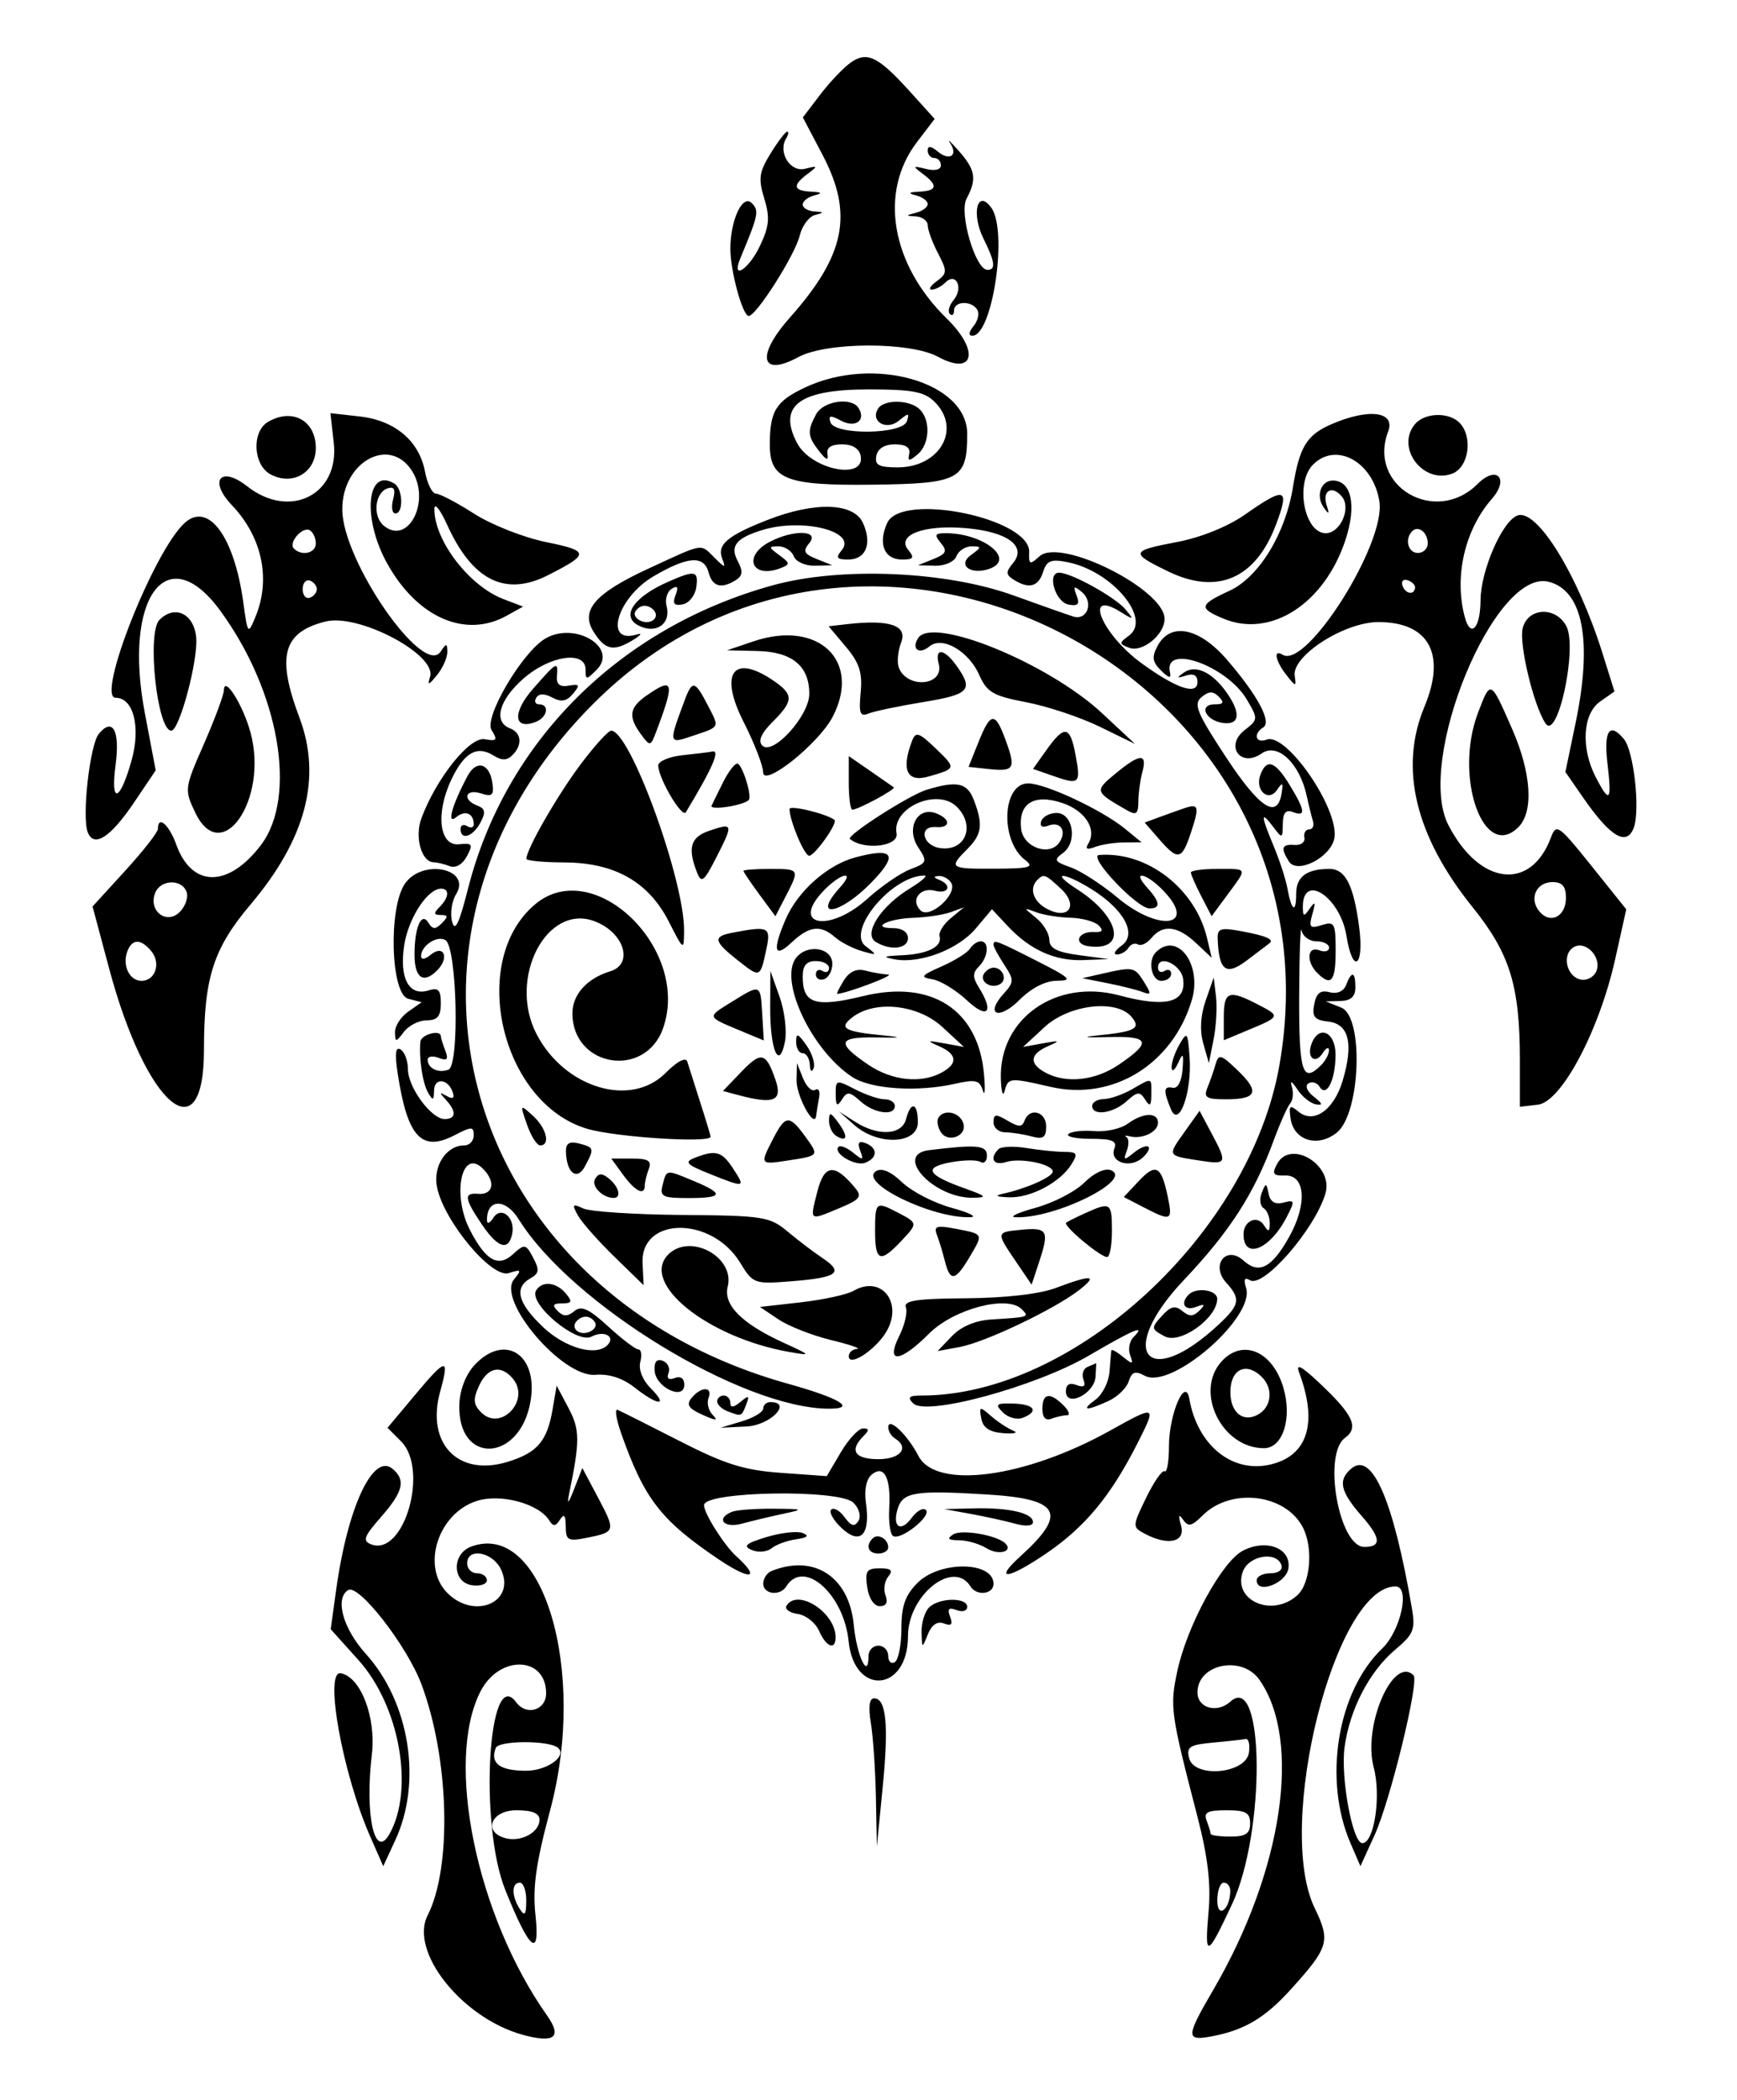 <svg id="svg" xmlns="http://www.w3.org/2000/svg" xmlns:xlink="http://www.w3.org/1999/xlink" width="400" height="483.333" viewBox="0, 0, 400,483.333"><g id="svgg"><path id="path0" d="M195.934 14.380 C 194.274 15.543,191.107 18.865,188.898 21.761 L 184.881 27.027 189.410 35.637 C 196.574 49.256,194.669 58.725,181.864 73.139 C 174.036 81.952,175.132 86.911,183.865 82.187 C 190.345 78.681,209.577 78.638,215.994 82.114 C 224.319 86.624,225.681 80.807,218.045 73.351 C 205.186 60.795,202.371 44.231,211.140 32.734 L 215.232 27.370 209.640 21.181 C 202.254 13.005,199.704 11.740,195.934 14.380 M177.450 35.319 C 174.807 39.595,174.592 41.125,175.994 45.691 C 177.334 50.059,177.153 52.067,175.010 56.584 C 172.420 62.041,168.316 64.655,170.479 59.470 C 174.678 49.403,174.864 48.501,173.108 46.744 C 170.993 44.629,168.177 50.673,168.190 57.296 C 168.201 62.459,171.016 72.728,172.420 72.724 C 174.164 72.720,183.093 58.662,184.153 54.250 C 184.693 52.004,186.264 49.868,187.643 49.502 C 189.857 48.915,189.840 48.816,187.500 48.661 C 186.042 48.564,184.848 47.853,184.848 47.081 C 184.848 46.309,186.042 45.365,187.500 44.984 C 189.495 44.462,189.308 44.247,186.742 44.115 C 182.647 43.904,182.421 42.684,185.985 40.015 C 188.415 38.196,188.363 38.098,185.373 38.850 C 181.964 39.708,179.080 35.023,181.052 31.832 C 181.572 30.991,181.671 30.303,181.274 30.303 C 180.876 30.303,179.155 32.560,177.450 35.319 M218.777 32.920 C 220.702 35.770,218.694 37.160,215.946 34.879 C 214.366 33.568,213.636 33.500,213.636 34.663 C 213.636 35.598,214.318 36.364,215.152 36.364 C 215.985 36.364,216.667 37.125,216.667 38.056 C 216.667 39.054,215.270 39.396,213.258 38.888 C 210.157 38.107,210.088 38.209,212.500 40.015 C 216.064 42.684,215.838 43.904,211.742 44.115 C 209.177 44.247,208.990 44.462,210.985 44.984 C 212.443 45.365,213.636 46.259,213.636 46.970 C 213.636 47.681,212.443 48.574,210.985 48.956 C 208.460 49.615,208.460 49.657,210.985 49.824 C 212.443 49.921,213.641 50.852,213.646 51.894 C 213.651 52.936,214.712 55.815,216.003 58.292 C 218.164 62.435,218.140 62.950,215.704 64.731 C 214.248 65.796,213.733 66.667,214.559 66.667 C 215.385 66.667,216.802 65.925,217.708 65.019 C 220.170 62.557,221.922 66.258,219.611 69.042 C 218.588 70.276,218.188 71.723,218.723 72.259 C 219.259 72.794,219.697 72.437,219.697 71.465 C 219.697 69.269,223.713 69.130,225.041 71.278 C 225.579 72.148,225.194 73.853,224.187 75.066 C 223.080 76.401,222.972 77.273,223.914 77.273 C 228.569 77.273,232.145 53.099,228.274 47.804 C 225.049 43.394,223.610 49.177,226.494 54.958 C 229.130 60.242,229.367 62.121,227.398 62.121 C 224.628 62.121,220.796 49.063,222.585 45.720 C 224.987 41.233,224.646 39.111,220.826 34.777 C 218.955 32.654,218.033 31.818,218.777 32.920 M185.457 89.155 C 178.667 92.343,177.273 94.593,177.273 102.362 C 177.273 110.345,181.010 111.800,200.905 111.562 C 221.035 111.321,222.727 110.414,222.727 99.853 C 222.727 87.953,201.187 81.770,185.457 89.155 M215.271 92.544 C 221.464 98.736,216.428 107.576,206.707 107.576 C 202.366 107.576,201.394 107.050,201.804 104.924 C 202.127 103.247,203.698 102.273,206.081 102.273 C 208.543 102.273,209.688 103.018,209.384 104.423 C 209.000 106.201,209.328 106.235,211.278 104.616 C 214.082 102.290,214.368 96.792,211.818 94.242 C 209.550 91.974,203.553 91.868,202.191 94.071 C 200.363 97.030,204.136 99.194,207.000 96.830 C 209.239 94.981,209.484 95.000,208.832 96.970 C 207.828 100.008,192.243 100.214,191.239 97.201 C 190.701 95.589,191.212 95.510,193.672 96.827 C 196.961 98.587,199.487 96.787,197.727 93.939 C 196.112 91.326,189.583 92.269,187.932 95.355 C 185.847 99.251,185.945 100.399,188.658 103.877 C 190.247 105.913,190.830 106.119,190.552 104.545 C 190.285 103.027,191.402 102.273,193.919 102.273 C 196.302 102.273,197.873 103.247,198.196 104.924 C 199.296 110.631,186.789 108.127,183.560 101.994 C 179.033 93.393,184.034 89.633,200.000 89.633 C 210.171 89.633,212.876 90.149,215.271 92.544 M61.742 97.091 C 57.903 99.327,58.266 107.028,62.313 109.193 C 67.371 111.901,72.727 108.775,72.727 103.116 C 72.727 96.804,67.324 93.840,61.742 97.091 M76.858 101.917 C 78.209 113.899,66.740 119.655,56.914 111.926 C 50.798 107.115,47.982 110.600,53.398 116.278 C 60.368 123.583,62.425 133.290,58.839 141.947 C 57.099 146.147,57.056 146.096,56.007 138.525 C 53.919 123.456,47.970 115.436,42.531 120.358 C 35.417 126.796,22.059 160.606,26.629 160.606 C 30.727 160.606,32.450 167.333,30.310 174.976 C 27.612 184.610,25.396 185.275,26.615 176.084 C 27.664 168.175,25.975 165.026,22.760 168.899 C 20.697 171.386,18.820 187.954,20.196 191.539 C 21.611 195.226,25.450 192.762,30.899 184.671 L 35.854 177.313 33.336 164.035 C 28.305 137.510,38.437 123.792,50.696 140.530 C 64.336 159.152,68.544 183.400,60.068 194.533 C 52.576 204.375,44.191 204.343,40.617 194.459 C 38.921 189.769,36.364 187.561,36.364 190.787 C 36.364 191.553,32.977 195.885,28.838 200.414 L 21.312 208.649 25.120 222.885 C 33.592 254.558,46.970 266.033,46.970 241.628 C 46.970 225.067,49.129 218.323,57.665 208.228 C 70.473 193.081,74.161 178.998,68.946 165.152 C 63.631 151.038,65.133 145.523,74.961 143.056 C 82.591 141.141,100.630 150.667,99.037 155.771 C 98.392 157.838,98.700 157.765,100.634 155.392 C 101.952 153.775,103.020 151.388,103.007 150.089 C 102.987 148.009,102.802 147.998,101.453 150.000 C 97.460 155.929,78.885 129.099,78.821 117.310 C 78.762 106.403,89.566 100.291,94.796 108.272 C 99.338 115.204,94.039 125.696,88.371 120.992 C 85.757 118.823,86.311 113.383,89.245 112.416 C 90.773 111.912,91.132 112.622,90.523 114.949 C 90.058 116.727,90.296 118.182,91.051 118.182 C 92.954 118.182,92.782 112.521,90.843 111.323 C 84.503 107.404,83.349 119.108,89.051 129.497 C 95.963 142.093,107.119 147.033,116.667 141.727 L 120.455 139.622 115.912 137.887 C 108.014 134.871,99.945 124.311,100.033 117.106 C 100.052 115.614,101.383 117.295,102.992 120.840 C 108.795 133.623,116.364 137.387,126.212 132.386 C 135.818 127.509,135.776 126.816,125.747 124.770 C 120.595 123.719,113.146 120.784,109.194 118.248 C 105.241 115.711,101.291 113.636,100.415 113.636 C 99.539 113.636,98.395 111.359,97.873 108.576 C 96.544 101.491,90.967 96.775,82.836 95.858 L 76.090 95.098 76.858 101.917 M306.559 97.663 C 300.909 100.121,299.225 102.883,297.744 112.121 C 296.025 122.843,289.889 132.864,283.139 135.972 C 276.132 139.198,275.964 139.999,281.793 142.414 C 292.642 146.907,304.957 138.969,309.811 124.354 C 312.455 116.394,311.241 110.606,306.927 110.606 C 304.158 110.606,302.953 114.166,304.829 116.804 C 306.039 118.507,306.177 118.412,305.512 116.336 C 304.414 112.912,306.746 111.569,309.024 114.314 C 311.212 116.949,308.656 122.727,305.303 122.727 C 300.320 122.727,298.176 111.132,302.381 106.926 C 307.706 101.602,316.192 106.307,317.646 115.390 C 319.191 125.042,300.860 154.099,295.368 150.704 C 293.155 149.336,293.682 152.123,296.253 155.392 C 298.405 158.127,298.538 158.139,298.147 155.565 C 297.450 150.969,309.567 143.182,317.414 143.182 C 329.062 143.182,333.083 150.553,328.030 162.645 C 322.144 176.734,325.893 192.389,339.076 208.761 C 347.724 219.503,350.000 226.868,350.000 244.115 L 350.000 254.747 354.155 254.267 C 359.567 253.643,368.292 237.205,371.957 220.729 L 374.500 209.301 366.473 199.285 C 358.960 189.909,358.365 189.488,357.174 192.709 C 352.538 205.242,340.685 203.821,333.518 189.872 C 325.907 175.056,344.180 130.783,356.618 133.905 C 364.555 135.897,366.769 147.540,362.814 166.494 L 360.480 177.685 364.615 183.653 C 370.849 192.648,374.584 194.863,376.221 190.535 C 377.752 186.486,376.244 172.866,373.959 170.114 C 370.647 166.122,369.273 168.169,370.172 175.758 C 371.206 184.490,370.683 185.090,367.463 178.863 C 364.008 172.182,364.465 164.289,368.469 161.484 L 371.787 159.160 369.043 150.413 C 363.335 132.220,353.892 116.946,349.415 118.664 C 345.904 120.011,340.983 131.339,340.942 138.168 C 340.904 144.621,338.651 147.018,337.314 142.028 C 334.823 132.734,337.289 121.972,343.548 114.829 C 347.651 110.146,344.659 106.994,340.274 111.379 C 330.576 121.077,314.880 111.912,319.659 99.341 C 321.424 94.700,315.202 93.904,306.559 97.663 M325.827 97.644 C 321.314 103.081,327.790 111.586,334.470 108.996 C 338.279 107.518,339.239 100.451,336.061 97.273 C 333.572 94.785,328.033 94.985,325.827 97.644 M286.672 118.460 C 282.773 121.193,276.544 123.710,271.141 124.737 C 260.315 126.794,260.174 127.238,268.980 131.516 C 280.341 137.036,289.139 133.221,293.846 120.735 C 297.043 112.257,295.997 111.925,286.672 118.460 M176.807 119.654 C 167.542 123.275,165.090 125.342,166.293 128.520 C 167.158 130.805,166.986 130.794,164.580 128.409 C 161.199 125.058,162.314 124.877,149.284 130.897 C 137.020 136.563,133.610 140.483,136.675 145.390 C 139.295 149.585,141.214 150.034,145.531 147.459 C 147.572 146.241,148.071 145.603,146.639 146.041 C 138.951 148.393,142.086 137.577,150.527 132.631 C 158.428 128.001,162.137 127.763,163.197 131.818 C 164.042 135.049,166.145 135.613,169.475 133.503 C 171.033 132.515,171.132 131.469,169.885 129.140 C 168.040 125.692,169.490 123.859,175.534 122.004 C 184.841 119.146,197.423 122.318,193.852 126.621 C 192.387 128.386,192.658 128.788,195.317 128.788 C 199.430 128.788,200.898 125.146,198.717 120.358 C 196.593 115.697,187.669 115.410,176.807 119.654 M204.314 120.358 C 202.132 125.146,203.601 128.788,207.714 128.788 C 210.372 128.788,210.644 128.386,209.179 126.621 C 206.325 123.182,212.601 120.751,222.264 121.552 C 231.957 122.356,236.535 125.688,233.301 129.585 C 231.577 131.662,231.598 132.266,233.431 133.426 C 236.933 135.642,239.119 135.072,240.202 131.659 C 241.038 129.026,242.024 128.632,245.859 129.399 C 256.111 131.450,265.287 142.422,259.990 146.296 C 257.666 147.996,257.668 148.196,260.023 149.100 C 263.047 150.260,268.182 146.077,268.182 142.454 C 268.182 135.659,244.219 123.664,239.384 128.039 C 237.129 130.080,236.892 129.984,237.001 127.073 C 237.290 119.303,207.576 113.199,204.314 120.358 M72.727 125.089 C 72.727 127.317,69.493 128.078,67.690 126.276 C 66.320 124.906,69.715 121.045,71.384 122.076 C 72.123 122.532,72.727 123.889,72.727 125.089 M328.788 125.089 C 328.788 126.290,327.765 127.273,326.515 127.273 C 324.233 127.273,323.400 124.074,325.211 122.263 C 326.625 120.849,328.788 122.558,328.788 125.089 M177.392 124.644 C 170.943 127.934,173.035 133.349,179.758 130.769 C 182.003 129.908,181.975 129.620,179.468 127.787 C 176.930 125.930,176.916 125.758,179.303 125.758 C 180.739 125.758,182.306 126.780,182.785 128.030 C 183.272 129.298,185.429 130.261,187.662 130.207 L 191.667 130.111 188.085 128.677 C 185.122 127.490,184.827 126.852,186.376 124.985 C 188.800 122.065,182.887 121.840,177.392 124.644 M216.654 124.985 C 218.204 126.852,217.908 127.490,214.946 128.677 L 211.364 130.111 215.368 130.207 C 217.601 130.261,219.759 129.298,220.245 128.030 C 220.725 126.780,222.291 125.758,223.727 125.758 C 226.114 125.758,226.100 125.930,223.562 127.787 C 220.327 130.152,223.744 132.496,228.030 130.851 C 233.851 128.617,226.412 122.727,217.770 122.727 C 215.293 122.727,215.102 123.115,216.654 124.985 M153.788 133.943 C 145.972 137.393,142.955 141.791,146.941 143.924 C 150.976 146.084,154.584 143.656,153.499 139.509 C 153.096 137.967,153.623 136.176,154.671 135.529 C 156.028 134.690,156.285 135.107,155.566 136.983 C 154.814 138.941,155.233 139.485,157.202 139.110 C 158.658 138.832,160.066 137.078,160.333 135.212 C 160.887 131.323,160.079 131.166,153.788 133.943 M178.030 134.700 C 142.732 144.401,116.398 170.594,107.765 204.590 C 105.714 212.663,104.761 214.626,104.107 212.125 C 103.621 210.264,104.032 207.436,105.020 205.840 C 108.674 199.943,97.337 197.558,93.268 203.367 C 89.403 208.885,89.955 228.822,94.001 229.880 L 97.093 230.689 94.001 232.855 C 92.301 234.046,90.931 236.175,90.957 237.586 C 91.002 239.955,91.159 239.949,93.018 237.500 C 94.125 236.042,96.490 234.848,98.273 234.848 C 100.744 234.848,101.515 233.923,101.515 230.959 C 101.515 227.857,100.945 227.250,98.699 227.962 C 94.206 229.388,91.932 225.228,93.067 217.660 C 94.010 211.373,98.439 204.545,101.574 204.545 C 103.576 204.545,103.400 206.600,101.212 208.788 C 99.798 210.202,99.865 210.606,101.515 210.606 C 103.205 210.606,103.253 210.989,101.755 212.487 C 100.257 213.986,99.621 213.960,98.633 212.360 C 97.041 209.785,95.455 213.465,95.455 219.731 C 95.455 225.109,97.489 226.537,100.649 223.377 C 103.591 220.435,102.208 217.236,99.108 219.809 C 97.855 220.848,96.970 220.956,96.970 220.068 C 96.970 217.659,100.692 215.222,102.585 216.392 C 105.240 218.032,105.866 245.214,103.272 246.204 C 100.938 247.096,98.485 245.914,98.485 243.898 C 98.485 243.140,99.626 242.957,101.021 243.492 C 102.976 244.243,103.323 243.856,102.536 241.806 C 101.974 240.343,101.515 238.861,101.515 238.512 C 101.515 236.887,96.949 238.108,96.802 239.773 C 96.456 243.685,97.313 249.321,98.588 251.515 C 99.686 253.407,99.916 253.322,99.954 251.010 C 100.005 247.943,103.209 248.263,104.269 251.442 C 104.717 252.786,104.246 253.058,102.848 252.261 C 101.160 251.300,101.122 251.463,102.652 253.111 C 105.156 255.809,105.050 257.576,102.383 257.576 C 99.323 257.576,93.939 250.257,93.939 246.097 C 93.939 244.175,93.183 242.136,92.259 241.564 C 91.071 240.830,90.876 242.469,91.594 247.157 C 93.822 261.709,97.068 265.231,104.641 261.314 C 108.625 259.254,109.091 259.255,109.091 261.325 C 109.091 262.596,108.117 263.636,106.926 263.636 C 102.780 263.636,99.663 268.390,100.632 273.235 C 102.194 281.048,113.221 294.275,117.135 293.033 C 120.054 292.107,120.195 292.271,118.369 294.471 C 114.347 299.317,129.519 317.097,137.118 316.442 C 140.233 316.174,143.376 317.196,146.152 319.379 C 151.548 323.624,154.047 323.744,149.860 319.557 C 147.981 317.678,146.997 315.209,147.445 313.496 C 147.861 311.907,147.669 310.606,147.018 310.606 C 146.368 310.606,143.246 308.234,140.080 305.335 C 135.579 301.212,133.873 300.438,132.250 301.786 C 130.698 303.074,129.732 303.066,128.421 301.754 C 127.092 300.425,127.336 300.000,129.428 300.000 C 131.711 300.000,131.862 299.606,130.303 297.727 C 128.124 295.102,124.852 294.758,123.461 297.008 C 121.581 300.050,132.842 309.460,136.208 307.659 C 139.086 306.119,141.868 307.627,139.858 309.637 C 137.237 312.258,130.170 310.277,125.108 305.503 C 119.244 299.973,118.300 296.387,122.142 294.237 C 124.163 293.106,124.274 292.283,122.779 289.490 C 121.058 286.276,120.832 286.238,118.090 288.720 C 114.710 291.779,111.869 290.171,108.233 283.140 C 104.010 274.973,106.302 264.094,111.211 269.003 C 114.219 272.011,113.609 275.089,110.064 274.790 C 106.748 274.509,106.924 275.861,110.985 281.860 C 114.650 287.274,117.111 288.034,117.945 284.010 C 118.720 280.272,115.404 277.456,113.596 280.316 C 112.811 281.559,112.157 281.807,112.144 280.867 C 112.077 275.901,116.420 275.758,119.438 280.627 C 131.562 300.183,170.997 324.242,190.927 324.242 C 197.368 324.242,193.371 321.818,181.459 318.499 C 106.077 297.498,82.743 215.764,136.742 161.869 C 200.504 98.231,310.265 156.178,294.620 245.218 C 287.825 283.893,247.363 321.212,212.227 321.212 C 209.321 321.212,208.890 321.617,210.299 323.026 C 213.295 326.023,238.530 319.157,250.734 312.026 C 261.154 305.937,264.052 304.736,261.027 307.760 C 260.093 308.695,259.743 310.570,260.251 311.927 C 261.052 314.068,260.836 314.120,258.617 312.314 C 257.211 311.171,256.005 310.489,255.938 310.799 C 255.870 311.110,255.674 313.312,255.502 315.694 C 255.329 318.076,253.891 320.974,252.305 322.134 C 248.799 324.697,250.035 324.852,255.203 322.497 C 257.309 321.538,259.432 319.493,259.921 317.953 C 260.621 315.747,261.410 315.475,263.639 316.668 C 269.753 319.940,289.086 303.161,286.952 296.435 C 286.325 294.460,286.599 293.906,287.829 294.666 C 290.916 296.574,302.784 282.956,305.229 274.699 C 307.159 268.180,297.189 262.111,294.083 267.914 C 292.857 270.204,293.171 270.657,295.924 270.565 C 300.649 270.408,301.082 277.207,296.830 284.773 C 292.850 291.855,289.913 293.363,286.362 290.150 C 282.377 286.543,278.717 291.191,282.367 295.223 C 285.755 298.967,285.516 300.325,280.682 304.834 C 264.061 320.337,256.867 311.250,272.610 294.638 C 283.192 283.471,288.766 274.828,293.267 262.605 C 294.745 258.589,296.471 254.709,297.102 253.982 C 297.732 253.255,297.913 251.551,297.504 250.194 C 297.023 248.598,297.466 248.797,298.759 250.758 C 299.858 252.424,301.780 253.968,303.030 254.189 C 304.716 254.486,304.594 254.034,302.561 252.440 C 300.977 251.199,300.453 249.899,301.320 249.363 C 302.145 248.853,303.294 249.201,303.873 250.137 C 305.469 252.720,307.525 248.623,307.553 242.803 C 307.577 237.550,303.750 235.755,302.038 240.217 C 300.811 243.414,302.859 245.141,304.605 242.380 C 305.380 241.154,306.025 240.867,306.037 241.742 C 306.050 242.617,305.242 244.152,304.242 245.152 C 299.931 249.463,299.113 246.904,299.177 229.306 C 299.213 219.591,299.463 212.773,299.732 214.154 C 300.002 215.536,301.536 216.667,303.141 216.667 C 304.747 216.667,306.061 217.327,306.061 218.134 C 306.061 218.941,305.038 219.209,303.788 218.730 C 301.040 217.675,300.721 221.327,303.333 223.939 C 306.546 227.152,307.576 225.913,307.576 218.837 C 307.576 212.498,307.309 212.002,304.396 212.926 C 301.629 213.805,301.347 213.474,302.222 210.377 C 303.001 207.624,302.868 207.333,301.638 209.091 C 300.257 211.063,300.043 211.025,300.023 208.802 C 299.950 200.742,308.633 206.454,310.065 215.407 C 311.508 224.431,314.205 222.555,312.987 213.374 C 311.699 203.665,309.820 200.000,306.131 200.000 C 300.894 200.000,298.485 201.801,298.485 205.718 C 298.485 210.379,297.418 209.720,296.466 204.471 C 296.088 202.384,294.682 198.055,293.343 194.850 C 290.324 187.624,290.271 186.456,293.134 190.241 C 295.293 193.096,295.360 193.077,295.406 189.611 C 295.441 187.069,296.110 186.291,297.727 186.912 C 300.762 188.076,300.584 186.583,296.986 180.682 C 293.644 175.200,291.712 174.511,290.264 178.284 C 288.900 181.838,292.075 184.766,294.084 181.806 C 295.337 179.958,295.530 180.096,295.140 182.558 C 294.166 188.704,290.066 186.049,282.305 174.246 C 275.583 164.023,274.778 162.048,276.687 160.463 C 278.376 159.062,279.342 159.039,280.670 160.367 C 281.999 161.696,281.769 162.121,279.722 162.121 C 275.955 162.121,277.536 165.801,281.558 166.393 C 285.473 166.969,285.845 164.218,282.498 159.440 C 279.200 154.731,275.318 152.900,272.646 154.794 C 270.866 156.055,270.953 156.186,273.106 155.494 C 274.851 154.932,275.758 155.437,275.758 156.968 C 275.758 160.102,270.975 158.519,262.983 152.739 C 253.739 146.053,249.301 135.400,258.023 140.831 C 261.118 142.758,261.204 142.718,259.192 140.284 C 256.860 137.463,246.660 131.818,243.894 131.818 C 241.020 131.818,243.009 138.572,246.054 139.153 C 248.253 139.573,248.689 139.082,247.914 137.061 C 247.077 134.879,247.286 134.740,249.118 136.260 C 251.922 138.587,250.401 142.925,247.140 141.902 C 245.796 141.481,239.583 139.290,233.333 137.033 C 217.820 131.433,193.632 130.412,178.030 134.700 M72.955 135.606 C 72.955 136.398,72.222 137.290,71.326 137.588 C 70.430 137.887,69.697 136.995,69.697 135.606 C 69.697 134.217,70.430 133.325,71.326 133.624 C 72.222 133.922,72.955 134.814,72.955 135.606 M325.871 135.265 C 325.684 137.077,323.606 136.726,322.955 134.773 C 322.621 133.773,323.167 133.227,324.167 133.561 C 325.167 133.894,325.934 134.661,325.871 135.265 M150.464 140.363 C 152.077 141.976,150.055 143.865,147.687 142.957 C 146.469 142.489,145.849 141.496,146.310 140.750 C 147.292 139.161,149.094 138.993,150.464 140.363 M36.725 142.669 C 33.774 145.620,36.181 168.182,39.447 168.182 C 41.324 168.182,45.677 151.879,45.180 146.707 C 44.655 141.230,40.262 139.132,36.725 142.669 M350.648 144.592 C 349.754 148.156,353.115 162.240,355.870 166.469 C 358.667 170.765,363.346 149.059,360.691 144.099 C 358.237 139.512,351.845 139.826,350.648 144.592 M195.030 143.666 L 190.817 144.150 194.784 148.864 C 197.899 152.567,198.632 154.829,198.196 159.399 C 197.742 164.153,198.065 165.042,199.957 164.254 C 201.231 163.724,206.875 162.536,212.500 161.613 C 223.247 159.850,224.206 158.846,220.369 153.367 C 217.498 149.269,215.165 148.965,216.173 152.821 C 217.490 157.859,208.890 158.641,206.978 153.658 C 206.520 152.465,206.765 149.860,207.522 147.869 C 209.016 143.939,204.851 142.538,195.030 143.666 M125.595 146.970 C 120.269 150.083,111.394 165.153,113.191 168.032 C 114.643 170.357,114.419 170.656,111.608 170.143 C 108.166 169.516,100.458 179.153,97.039 188.357 C 95.425 192.702,97.075 198.485,99.929 198.485 C 100.665 198.485,102.294 198.879,103.548 199.360 C 104.927 199.889,106.492 198.994,107.508 197.097 C 108.993 194.321,108.788 194.001,105.730 194.327 C 101.158 194.816,100.242 187.231,103.934 179.452 C 106.901 173.200,109.838 171.519,113.643 173.895 C 115.553 175.088,116.748 175.070,117.987 173.831 C 120.371 171.447,120.119 168.668,117.424 167.634 C 113.553 166.148,114.907 161.135,120.507 156.218 C 126.603 150.865,134.848 149.655,134.848 154.113 C 134.848 156.547,135.009 156.550,137.399 154.160 C 142.482 149.076,132.448 142.965,125.595 146.970 M173.485 147.629 L 167.424 149.682 174.386 149.841 C 182.415 150.024,186.364 153.276,186.364 159.706 C 186.364 164.759,177.953 174.014,175.547 171.608 C 174.505 170.566,175.270 168.808,177.913 166.164 C 182.689 161.388,182.774 159.932,178.451 156.904 C 168.977 150.268,165.452 154.753,171.212 166.112 C 173.691 171.001,175.728 176.239,175.738 177.753 C 175.764 181.370,188.560 171.159,191.763 164.965 C 198.438 152.058,188.431 142.567,173.485 147.629 M211.408 146.897 C 209.838 149.438,211.667 150.748,214.038 148.780 C 216.982 146.337,223.059 149.831,225.514 155.379 C 227.272 159.349,228.721 160.188,236.325 161.633 C 241.154 162.551,248.764 165.085,253.235 167.263 L 261.364 171.225 253.788 164.164 C 241.372 152.591,214.625 141.693,211.408 146.897 M266.572 148.662 C 265.195 151.234,265.355 152.359,267.377 154.343 C 269.186 156.119,269.763 156.235,269.419 154.753 C 267.854 148.010,282.505 153.199,287.127 161.024 C 289.745 165.456,289.733 165.642,286.657 168.016 C 281.958 171.642,285.681 176.824,290.540 173.421 C 294.193 170.863,299.279 175.657,300.917 183.201 C 301.385 185.357,302.031 187.973,302.352 189.015 C 302.673 190.057,302.275 190.909,301.468 190.909 C 300.660 190.909,300.170 191.761,300.379 192.803 C 300.587 193.845,299.564 194.602,298.106 194.487 C 295.170 194.254,294.851 195.186,296.809 198.277 C 298.761 201.357,306.671 197.214,307.303 192.781 C 308.274 185.973,296.178 168.514,291.686 170.237 C 289.151 171.210,288.510 168.907,290.904 167.428 C 292.909 166.188,289.632 160.068,282.587 151.894 C 276.168 144.447,269.543 143.110,266.572 148.662 M122.767 158.519 C 117.915 164.045,118.245 168.130,123.383 166.158 C 126.051 165.134,126.626 162.121,124.153 162.121 C 123.270 162.121,122.971 161.438,123.487 160.602 C 124.106 159.600,125.373 159.590,127.206 160.570 C 129.251 161.665,130.505 161.430,131.956 159.682 C 133.642 157.651,133.500 157.381,130.979 157.820 C 128.931 158.176,128.095 157.523,128.241 155.682 C 128.525 152.101,128.301 152.217,122.767 158.519 M51.563 158.837 C 51.537 159.947,49.462 165.533,46.953 171.250 C 42.467 181.472,42.433 181.735,44.961 187.035 C 51.001 199.702,61.846 184.042,57.699 168.641 C 56.004 162.345,51.646 155.382,51.563 158.837 M148.864 160.113 C 144.905 162.874,144.615 164.944,147.614 169.029 C 149.712 171.886,149.814 171.862,151.200 168.182 C 155.447 156.900,155.115 155.752,148.864 160.113 M157.741 160.985 C 153.914 171.214,153.924 171.266,159.383 169.423 C 165.939 167.210,165.729 167.633,162.952 162.262 C 160.061 156.671,159.414 156.513,157.741 160.985 M340.370 164.032 C 334.728 178.806,341.640 198.403,349.664 190.379 C 353.221 186.822,352.646 177.892,348.209 167.768 C 343.222 156.391,343.278 156.418,340.370 164.032 M225.318 170.833 L 223.039 176.515 227.574 177.001 C 233.552 177.641,233.971 176.979,231.653 170.568 C 229.179 163.727,228.151 163.770,225.318 170.833 M133.553 176.136 C 128.239 183.254,121.212 195.513,121.212 197.667 C 121.212 198.117,125.133 198.496,129.924 198.510 C 141.527 198.543,149.336 202.956,154.012 212.121 C 157.451 218.862,157.491 218.886,157.533 214.258 C 157.639 202.596,145.102 168.182,140.747 168.182 C 140.057 168.182,136.819 171.761,133.553 176.136 M210.047 170.485 C 207.468 177.204,208.832 180.166,213.842 178.729 C 220.262 176.888,220.266 176.869,215.334 172.144 C 211.619 168.585,210.866 168.349,210.047 170.485 M241.014 172.580 L 237.883 176.978 242.672 178.647 C 248.610 180.717,248.925 180.401,247.656 173.640 C 246.417 167.032,245.113 166.824,241.014 172.580 M157.197 173.831 C 154.072 174.158,151.544 175.236,151.579 176.228 C 151.687 179.302,157.078 188.397,157.941 186.963 C 164.126 176.691,165.923 172.554,164.015 172.982 C 163.390 173.122,160.322 173.504,157.197 173.831 M195.455 180.200 C 195.455 183.590,195.829 186.364,196.287 186.364 C 197.629 186.364,206.393 181.632,205.823 181.216 C 205.537 181.007,203.087 179.307,200.379 177.436 L 195.455 174.036 195.455 180.200 M256.818 178.106 C 252.026 182.064,252.081 182.239,259.470 186.468 C 261.663 187.723,262.125 187.387,262.142 184.523 C 262.153 182.619,262.574 179.527,263.076 177.652 C 264.247 173.284,262.502 173.411,256.818 178.106 M107.680 178.594 C 104.105 185.272,102.794 189.961,105.015 188.118 C 107.095 186.391,109.091 187.184,109.091 189.736 C 109.091 190.480,108.409 190.667,107.576 190.152 C 106.742 189.636,106.061 189.937,106.061 190.820 C 106.061 193.508,108.884 192.611,110.618 189.371 C 111.904 186.969,111.754 186.127,109.914 185.421 C 106.365 184.060,107.118 181.469,110.730 182.615 C 113.367 183.452,113.802 183.053,113.381 180.184 C 112.718 175.653,109.704 174.812,107.680 178.594 M166.580 179.924 C 165.431 182.216,164.210 184.698,163.866 185.441 C 163.327 186.605,171.143 185.422,172.419 184.147 C 173.268 183.298,170.892 175.758,169.776 175.758 C 169.167 175.758,167.728 177.633,166.580 179.924 M213.396 181.780 C 209.397 182.988,194.797 192.353,195.727 193.113 C 198.995 195.788,207.034 194.819,206.461 191.820 C 205.328 185.894,215.884 181.252,220.345 185.713 C 224.714 190.082,222.302 196.029,216.495 195.208 C 212.380 194.626,211.466 190.039,215.530 190.362 C 218.941 190.633,218.968 188.505,215.570 187.201 C 211.268 185.550,208.561 190.632,211.419 194.995 C 213.614 198.344,213.523 198.603,209.631 200.083 C 207.375 200.940,202.920 204.000,199.730 206.882 C 191.105 214.674,182.003 213.170,189.499 205.191 C 193.472 200.962,197.205 200.100,193.417 204.286 C 186.815 211.580,193.376 210.590,200.589 203.203 C 206.951 196.688,205.888 194.968,196.970 197.350 C 190.489 199.082,183.670 205.158,180.874 211.694 C 177.820 218.831,178.318 220.667,182.295 216.931 C 186.359 213.113,188.958 212.801,192.305 215.730 C 193.621 216.881,196.402 218.315,198.485 218.917 C 202.092 219.958,202.132 219.903,199.327 217.765 C 194.777 214.297,205.435 201.526,212.879 201.526 C 213.712 201.526,212.215 202.855,209.552 204.479 C 202.814 208.587,198.728 214.933,201.635 216.773 C 204.989 218.895,209.091 218.420,209.091 215.909 C 209.091 214.588,207.716 213.636,205.808 213.636 C 200.243 213.636,204.370 211.454,210.314 211.253 C 213.391 211.149,217.273 210.564,218.939 209.954 L 221.970 208.844 218.939 211.347 C 217.273 212.724,216.116 214.592,216.368 215.498 C 217.039 217.911,213.612 219.619,207.576 219.880 C 203.457 220.058,203.103 220.265,205.994 220.807 C 211.819 221.899,220.629 218.555,224.712 213.702 L 228.435 209.278 232.021 213.116 C 237.193 218.653,242.965 221.245,249.546 220.985 L 255.303 220.757 248.485 219.848 C 243.417 219.173,241.662 218.272,241.649 216.340 C 241.640 214.911,240.276 212.639,238.619 211.292 C 235.614 208.850,235.614 208.847,238.636 209.980 C 240.303 210.605,243.847 211.172,246.512 211.240 C 249.176 211.308,252.097 212.102,253.001 213.004 C 254.182 214.183,253.885 214.610,251.944 214.520 C 248.148 214.343,247.068 217.340,250.758 217.812 C 259.609 218.943,257.935 211.017,247.975 204.637 C 241.833 200.702,244.625 200.559,251.054 204.479 C 258.753 209.173,261.962 214.958,258.338 217.608 C 256.767 218.757,256.253 219.697,257.197 219.697 C 258.140 219.697,259.340 219.004,259.864 218.157 C 260.387 217.310,261.373 216.962,262.054 217.383 C 262.736 217.804,264.136 217.133,265.165 215.892 C 267.809 212.707,271.191 213.088,275.404 217.045 L 279.035 220.455 277.955 215.909 C 275.239 204.478,264.115 195.922,253.102 196.795 C 250.403 197.009,261.801 209.091,264.701 209.091 C 267.342 209.091,267.176 207.619,264.159 204.286 C 260.370 200.100,264.104 200.962,268.076 205.191 C 275.745 213.354,266.811 214.537,257.340 206.613 C 253.720 203.583,248.856 200.439,246.532 199.626 C 242.800 198.320,242.596 197.936,244.782 196.337 C 248.199 193.839,247.125 187.121,243.308 187.121 C 241.711 187.121,240.120 187.974,239.772 189.016 C 239.385 190.178,240.010 190.577,241.387 190.049 C 244.151 188.988,245.680 191.124,244.047 193.766 C 241.899 197.241,235.658 195.147,235.151 190.779 C 234.471 184.929,238.053 182.656,244.566 184.805 C 249.885 186.561,252.658 190.865,250.607 194.183 C 249.850 195.407,250.335 195.650,252.148 194.954 C 253.603 194.396,256.613 193.924,258.836 193.906 L 262.879 193.872 259.091 190.775 C 253.750 186.408,240.789 180.335,236.771 180.318 C 230.751 180.291,230.237 193.518,236.085 197.964 C 238.245 199.606,237.185 199.911,229.167 199.952 C 218.680 200.005,218.384 199.798,222.727 195.455 C 226.124 192.058,226.429 189.842,224.280 184.190 C 222.745 180.152,220.460 179.646,213.396 181.780 M181.818 186.216 C 181.818 188.876,185.220 196.970,186.338 196.970 C 187.628 196.970,192.990 189.391,192.167 188.730 C 190.400 187.312,181.818 185.228,181.818 186.216 M272.727 186.031 C 271.477 186.453,268.913 187.369,267.028 188.065 L 263.602 189.332 266.923 193.151 C 271.292 198.175,272.156 197.989,274.276 191.565 C 276.248 185.588,276.058 184.906,272.727 186.031 M163.258 191.243 C 159.018 192.702,158.302 195.161,160.487 200.758 C 161.527 203.419,162.080 202.986,165.032 197.202 C 168.917 189.589,168.838 189.322,163.258 191.243 M171.212 200.463 C 171.212 200.718,172.866 203.168,174.888 205.908 L 178.563 210.890 180.948 206.278 C 184.180 200.029,184.163 200.000,177.273 200.000 C 173.939 200.000,171.212 200.208,171.212 200.463 M274.242 200.833 C 274.242 201.291,275.316 203.741,276.628 206.278 L 279.013 210.890 282.688 205.908 C 287.312 199.641,287.457 200.000,280.303 200.000 C 276.970 200.000,274.242 200.375,274.242 200.833 M219.034 203.183 C 220.627 205.761,214.079 211.654,211.967 209.543 C 209.597 207.173,211.863 204.125,215.323 205.029 C 218.482 205.855,219.298 203.733,216.288 202.519 C 214.922 201.968,214.897 201.721,216.198 201.635 C 217.191 201.569,218.467 202.266,219.034 203.183 M244.297 204.554 C 248.463 208.434,246.076 211.856,241.072 209.178 C 237.916 207.489,236.930 204.484,238.889 202.525 C 240.348 201.066,240.692 201.195,244.297 204.554 M42.955 205.259 C 43.426 206.485,42.719 208.579,41.386 209.913 C 38.369 212.930,34.133 209.689,35.712 205.572 C 36.915 202.437,41.792 202.226,42.955 205.259 M360.606 206.656 C 360.606 210.981,357.009 212.816,354.487 209.778 C 352.046 206.837,353.762 203.030,357.528 203.030 C 359.764 203.030,360.606 204.022,360.606 206.656 M123.217 208.154 C 107.750 221.168,115.355 253.919,135.214 259.817 C 141.763 261.761,163.636 263.160,163.636 261.634 C 163.636 261.365,162.555 257.786,161.234 253.679 C 159.913 249.572,158.580 245.382,158.271 244.368 C 157.926 243.237,155.971 244.262,153.214 247.020 C 145.198 255.035,129.957 250.394,123.539 237.984 C 116.911 225.167,125.868 207.843,136.944 212.054 C 143.735 214.636,145.998 221.896,140.530 223.562 C 135.164 225.197,131.818 228.911,131.818 233.231 C 131.818 245.657,148.611 248.389,152.710 236.630 C 159.069 218.390,136.709 196.801,123.217 208.154 M168.561 214.706 C 164.127 215.560,164.354 216.661,169.856 221.011 C 175.061 225.126,175.051 225.130,176.459 218.561 C 177.582 213.317,177.070 213.067,168.561 214.706 M280.410 216.119 C 280.688 223.495,282.340 224.693,287.174 221.026 C 289.645 219.151,291.951 217.404,292.298 217.142 C 293.500 216.236,291.641 215.417,285.985 214.360 C 281.055 213.440,280.317 213.672,280.410 216.119 M34.832 218.920 C 37.131 221.690,35.788 225.758,32.576 225.758 C 29.796 225.758,28.094 222.176,29.336 218.939 C 30.444 216.052,32.446 216.045,34.832 218.920 M223.389 218.336 C 222.822 219.255,219.884 221.097,216.860 222.430 C 212.079 224.539,211.800 224.926,214.718 225.404 C 216.562 225.706,220.142 227.888,222.672 230.251 C 227.436 234.702,228.995 233.020,225.417 227.290 C 223.952 224.945,223.952 223.927,225.417 222.462 C 227.611 220.268,227.878 216.667,225.847 216.667 C 225.063 216.667,223.957 217.418,223.389 218.336 M228.788 217.478 C 228.788 217.924,229.900 219.986,231.260 222.062 C 233.558 225.569,233.548 226.040,231.112 228.731 C 226.717 233.588,230.018 234.901,234.743 230.176 C 237.521 227.397,240.750 225.750,243.444 225.738 C 247.123 225.722,246.467 225.080,238.802 221.193 C 229.366 216.408,228.788 216.194,228.788 217.478 M367.636 223.479 C 367.108 224.856,365.488 225.753,364.037 225.473 C 360.753 224.841,359.596 219.742,362.351 218.039 C 365.086 216.348,368.876 220.248,367.636 223.479 M183.408 220.365 C 179.206 225.428,186.805 241.703,196.266 247.902 C 200.551 250.709,211.281 251.413,219.937 249.454 C 224.646 248.388,225.608 248.620,226.326 250.994 C 226.790 252.531,226.914 250.865,226.601 247.292 C 225.296 232.421,214.551 225.441,198.839 229.256 C 187.730 231.953,184.848 231.038,184.848 224.814 C 184.848 222.222,185.698 221.212,187.879 221.212 C 189.545 221.212,190.909 221.934,190.909 222.817 C 190.909 223.699,190.227 224.000,189.394 223.485 C 188.561 222.970,187.879 223.327,187.879 224.279 C 187.879 225.231,188.731 225.726,189.773 225.379 C 190.814 225.032,191.667 223.441,191.667 221.843 C 191.667 218.170,186.062 217.167,183.408 220.365 M266.162 219.192 C 264.256 221.098,265.152 225.758,267.424 225.758 C 268.674 225.758,269.697 225.036,269.697 224.153 C 269.697 223.270,269.015 222.970,268.182 223.485 C 267.348 224.000,266.667 223.649,266.667 222.706 C 266.667 219.571,271.961 221.943,272.440 225.292 C 273.225 230.779,268.531 232.000,257.754 229.113 C 243.166 225.204,230.032 234.458,230.479 248.330 C 230.575 251.332,230.966 252.595,231.347 251.136 C 232.164 248.010,232.442 247.985,241.930 250.167 C 256.238 253.457,270.017 245.003,274.447 230.216 C 276.913 221.986,271.101 214.252,266.162 219.192 M194.305 225.693 C 193.257 227.395,192.575 228.778,192.790 228.765 C 195.072 228.631,206.233 224.414,204.545 224.323 C 203.295 224.256,200.909 223.840,199.242 223.399 C 197.231 222.867,195.571 223.638,194.305 225.693 M226.580 224.138 C 225.459 225.951,228.310 227.747,230.328 226.500 C 232.022 225.453,230.910 222.727,228.788 222.727 C 228.053 222.727,227.059 223.362,226.580 224.138 M253.788 224.120 L 249.242 225.154 255.032 226.302 C 258.216 226.934,261.863 227.850,263.136 228.339 C 265.141 229.108,265.180 228.792,263.422 225.977 C 261.280 222.547,260.968 222.487,253.788 224.120 M177.362 231.818 C 177.311 241.646,179.403 246.548,180.757 239.775 C 181.242 237.350,180.686 232.693,179.522 229.425 L 177.406 223.485 177.362 231.818 M309.992 226.687 C 309.417 228.186,307.945 228.842,306.185 228.381 C 304.082 227.831,303.135 228.574,302.640 231.161 C 302.088 234.049,302.682 234.774,305.907 235.148 C 310.650 235.699,311.741 240.236,309.184 248.772 C 307.155 255.545,302.513 258.775,299.000 255.859 C 297.014 254.211,296.754 254.446,297.203 257.483 C 297.952 262.552,303.496 264.214,307.863 260.678 C 313.317 256.262,314.098 234.018,308.872 231.925 L 305.303 230.495 308.712 230.399 C 311.079 230.332,312.121 229.377,312.121 227.273 C 312.121 223.611,311.263 223.375,309.992 226.687 M277.646 230.303 C 276.452 233.723,276.254 237.220,277.088 240.152 L 278.381 244.697 279.466 239.254 C 280.062 236.261,280.313 231.829,280.024 229.406 L 279.497 225.000 277.646 230.303 M168.489 230.610 C 162.759 234.149,162.715 233.985,170.218 237.120 L 175.886 239.488 175.526 233.380 C 175.115 226.427,175.204 226.462,168.489 230.610 M281.818 234.111 L 281.818 239.435 287.422 237.093 C 294.895 233.971,294.915 233.916,289.610 231.172 C 282.951 227.729,281.818 228.157,281.818 234.111 M217.022 236.395 L 221.970 240.973 217.424 240.148 C 213.438 239.426,213.298 239.509,216.288 240.825 C 220.472 242.668,220.642 244.842,216.766 246.916 C 212.019 249.457,205.351 248.727,199.962 245.076 C 192.487 240.011,192.916 238.617,201.892 238.791 C 207.444 238.898,208.017 238.769,203.788 238.363 C 194.343 237.457,192.965 236.666,196.358 234.097 C 201.592 230.136,211.439 231.232,217.022 236.395 M260.591 234.073 C 262.825 236.765,261.460 237.472,252.273 238.381 C 248.939 238.711,250.147 238.859,254.957 238.709 C 264.811 238.404,265.395 239.804,257.614 245.076 C 252.225 248.727,245.557 249.457,240.809 246.916 C 236.933 244.842,237.104 242.668,241.288 240.825 C 244.278 239.509,244.138 239.426,240.152 240.148 L 235.606 240.973 240.554 236.395 C 246.188 231.184,257.140 229.915,260.591 234.073 M183.333 239.814 C 183.333 241.250,184.015 242.424,184.848 242.424 C 185.682 242.424,186.417 243.617,186.483 245.076 C 186.552 246.594,186.924 246.934,187.354 245.872 C 187.767 244.852,187.032 242.485,185.719 240.611 C 183.770 237.828,183.333 237.682,183.333 239.814 M271.591 240.431 C 270.549 242.251,269.745 244.637,269.803 245.734 C 269.862 246.830,270.528 246.364,271.284 244.697 C 272.437 242.154,272.602 242.398,272.314 246.212 C 272.110 248.908,271.199 250.603,270.076 250.379 C 267.938 249.951,267.849 250.942,269.637 255.303 C 271.491 259.829,274.529 251.329,273.937 243.270 C 273.514 237.522,273.361 237.337,271.591 240.431 M170.595 246.823 L 166.484 251.114 169.984 252.051 C 178.260 254.268,180.283 253.425,178.560 248.482 C 176.350 242.143,175.290 241.922,170.595 246.823 M279.918 244.984 C 279.485 246.493,278.640 248.920,278.040 250.379 C 277.121 252.611,277.799 253.030,282.324 253.030 C 289.477 253.030,290.166 251.307,284.995 246.353 C 281.136 242.655,280.625 242.518,279.918 244.984 M183.429 248.574 C 183.338 252.247,187.599 260.024,187.947 256.818 C 188.037 255.985,188.340 254.107,188.619 252.644 C 188.899 251.182,188.500 250.374,187.733 250.848 C 186.966 251.322,185.705 250.132,184.932 248.203 L 183.525 244.697 183.429 248.574 M192.447 251.855 C 192.466 254.554,192.775 254.822,193.870 253.091 C 195.077 251.182,195.663 251.234,198.133 253.469 C 201.265 256.304,206.061 256.955,206.061 254.545 C 206.061 253.712,205.004 253.030,203.713 253.030 C 202.421 253.030,199.353 251.990,196.894 250.719 C 192.576 248.485,192.425 248.524,192.447 251.855 M260.606 250.758 C 258.523 251.949,255.625 252.947,254.167 252.977 C 252.708 253.006,251.515 253.712,251.515 254.545 C 251.515 256.955,256.311 256.304,259.443 253.469 C 261.913 251.234,262.498 251.182,263.706 253.091 C 264.804 254.827,265.110 254.569,265.128 251.894 C 265.155 247.921,265.442 247.993,260.606 250.758 M121.356 258.852 C 122.273 261.483,123.639 263.636,124.391 263.636 C 126.820 263.636,125.842 259.637,122.723 256.814 C 119.727 254.103,119.709 254.129,121.356 258.852 M208.652 257.576 C 207.679 261.296,202.217 261.592,196.928 258.212 L 193.182 255.818 196.759 258.970 C 202.204 263.767,211.364 263.368,211.364 258.333 C 211.364 253.792,209.759 253.344,208.652 257.576 M190.909 257.954 C 190.909 259.314,191.636 260.877,192.525 261.426 C 195.124 263.032,195.379 261.594,193.058 258.420 C 191.261 255.962,190.909 255.886,190.909 257.954 M216.098 257.269 C 215.688 257.934,215.919 259.397,216.614 260.520 C 218.319 263.279,222.929 261.380,221.782 258.391 C 220.835 255.924,217.355 255.237,216.098 257.269 M228.788 258.320 C 228.788 259.578,229.981 260.615,231.439 260.627 C 232.898 260.638,235.625 261.059,237.500 261.561 C 240.249 262.298,240.909 261.854,240.909 259.268 C 240.909 255.827,237.068 254.814,235.930 257.955 C 235.382 259.468,234.595 259.465,232.016 257.942 C 229.306 256.341,228.788 256.402,228.788 258.320 M259.670 258.662 C 258.102 259.815,254.639 260.574,251.975 260.348 C 249.312 260.123,246.641 260.430,246.041 261.030 C 245.441 261.630,247.769 262.121,251.215 262.121 C 256.146 262.121,257.296 262.603,256.613 264.381 C 255.451 267.410,260.029 269.032,262.935 266.620 C 264.194 265.575,264.884 264.379,264.467 263.962 C 264.051 263.545,262.543 264.154,261.117 265.314 C 258.843 267.164,258.641 267.110,259.480 264.871 C 260.006 263.466,259.963 262.044,259.385 261.710 C 258.806 261.376,259.186 261.310,260.227 261.564 C 263.090 262.262,266.667 260.518,266.667 258.424 C 266.667 255.949,263.201 256.067,259.670 258.662 M272.802 260.501 C 268.809 266.109,268.740 265.973,276.136 267.115 C 282.587 268.110,282.713 267.827,278.965 260.792 L 276.238 255.675 272.802 260.501 M178.069 262.046 C 174.946 268.085,174.965 268.114,181.439 267.115 C 188.721 265.991,188.680 266.050,185.376 261.515 C 181.770 256.564,180.870 256.630,178.069 262.046 M130.326 264.915 C 130.372 269.891,132.848 271.920,134.686 268.486 C 136.911 264.328,136.857 264.119,133.333 263.197 C 131.199 262.639,130.310 263.147,130.326 264.915 M198.088 264.850 C 198.934 267.109,198.735 267.166,196.459 265.314 C 195.033 264.154,193.525 263.545,193.109 263.962 C 191.692 265.379,196.920 268.525,199.223 267.641 C 202.128 266.527,202.177 264.215,199.320 263.118 C 197.750 262.516,197.399 263.010,198.088 264.850 M213.923 264.739 C 205.677 265.755,215.041 275.844,224.088 275.691 C 227.461 275.634,227.182 275.322,222.159 273.532 C 213.487 270.441,212.540 268.725,218.852 267.541 C 221.845 266.979,224.964 266.934,225.783 267.440 C 226.603 267.946,227.273 267.298,227.273 265.999 C 227.273 263.593,224.981 263.377,213.923 264.739 M229.924 264.513 C 227.773 266.678,228.793 268.384,231.689 267.465 C 235.016 266.409,242.424 267.936,242.424 269.677 C 242.424 270.881,236.400 273.564,231.061 274.739 C 228.928 275.209,229.308 275.458,232.342 275.582 C 237.283 275.783,244.119 272.183,246.728 268.005 C 248.276 265.528,248.060 265.149,245.089 265.135 C 243.207 265.126,239.280 264.725,236.364 264.244 C 233.447 263.763,230.549 263.884,229.924 264.513 M159.968 266.505 C 157.518 267.465,158.062 268.047,163.408 270.186 C 171.596 273.463,171.742 273.429,168.800 268.939 C 166.212 264.989,164.818 264.605,159.968 266.505 M143.490 270.407 C 146.282 274.243,148.485 275.321,148.485 272.851 C 148.485 272.086,148.899 270.381,149.405 269.063 C 150.123 267.190,149.281 266.667,145.546 266.667 L 140.768 266.667 143.490 270.407 M188.214 274.282 C 186.463 281.181,186.247 281.025,193.416 278.030 C 198.085 276.079,198.579 275.424,196.901 273.402 C 192.174 267.706,189.823 267.945,188.214 274.282 M201.739 269.559 C 197.541 272.153,214.719 280.527,223.485 280.159 C 225.152 280.089,223.196 279.120,219.138 278.006 C 215.081 276.892,209.960 274.254,207.759 272.146 C 205.156 269.651,203.052 268.747,201.739 269.559 M249.708 272.192 C 247.645 274.255,242.606 276.863,238.509 277.988 C 234.412 279.112,232.293 280.093,233.799 280.168 C 242.796 280.613,261.328 271.461,255.758 269.323 C 254.429 268.814,251.877 270.024,249.708 272.192 M262.251 271.832 L 258.785 275.521 263.408 277.912 C 269.727 281.180,270.087 281.013,268.900 275.379 C 267.414 268.325,266.169 267.661,262.251 271.832 M137.062 271.308 C 136.055 272.938,138.674 275.681,141.288 275.734 C 143.155 275.773,142.577 273.225,140.286 271.324 C 138.667 269.980,137.885 269.976,137.062 271.308 M152.591 272.727 C 151.887 275.419,152.545 275.758,158.475 275.758 C 166.522 275.758,166.872 274.807,159.897 271.892 C 153.303 269.137,153.537 269.110,152.591 272.727 M290.552 274.573 C 289.988 276.004,290.178 277.579,290.975 278.071 C 291.772 278.564,292.414 280.120,292.401 281.529 C 292.383 283.575,292.111 283.670,291.055 282.003 C 289.528 279.592,286.364 281.000,286.364 284.091 C 286.364 290.047,292.404 287.667,296.272 280.187 C 298.248 276.365,298.195 276.117,295.553 276.808 C 293.626 277.312,292.518 276.648,292.139 274.762 C 291.623 272.197,291.494 272.182,290.552 274.573 M133.041 279.694 C 133.907 281.279,137.675 285.556,141.415 289.198 L 148.214 295.819 147.971 290.774 C 147.451 279.992,163.854 279.871,170.425 290.607 C 173.424 295.508,173.660 295.593,182.317 294.906 C 192.877 294.068,194.423 292.921,189.457 289.607 C 187.408 288.240,183.769 285.476,181.370 283.466 C 177.271 280.031,175.806 279.801,157.065 279.647 C 146.096 279.556,135.849 278.882,134.293 278.148 C 131.846 276.993,131.677 277.201,133.041 279.694 M201.515 283.333 C 201.515 290.379,202.680 290.817,207.570 285.612 C 211.418 281.516,211.420 281.530,206.539 278.993 C 201.728 276.492,201.515 276.677,201.515 283.333 M250.000 279.188 C 247.917 280.129,245.898 281.136,245.514 281.425 C 244.690 282.047,253.266 289.260,254.924 289.339 C 255.549 289.369,256.061 286.667,256.061 283.333 C 256.061 276.809,255.746 276.594,250.000 279.188 M215.756 284.238 C 216.264 285.562,217.092 288.286,217.595 290.292 C 218.802 295.103,219.995 294.893,223.306 289.289 C 226.484 283.909,226.567 284.067,219.916 282.799 C 215.671 281.990,214.984 282.228,215.756 284.238 M235.227 283.051 C 229.339 283.618,229.343 283.597,233.934 290.352 L 237.564 295.695 239.359 290.259 C 241.661 283.282,241.199 282.475,235.227 283.051 M153.896 288.745 C 147.308 295.332,162.942 307.901,181.818 311.193 C 186.950 312.088,186.901 312.017,180.303 308.993 C 170.788 304.633,166.526 300.331,167.576 296.148 C 169.289 289.321,158.927 283.713,153.896 288.745 M243.182 296.434 C 239.418 297.851,231.573 298.757,222.482 298.824 C 211.044 298.909,208.010 299.368,208.607 300.923 C 209.027 302.018,208.337 304.986,207.074 307.518 C 203.862 313.957,207.228 313.681,213.955 306.954 C 219.639 301.270,231.957 298.017,235.265 301.326 C 237.091 303.151,237.060 303.162,228.313 303.705 C 224.616 303.935,221.342 305.311,219.222 307.524 L 215.909 310.984 221.029 310.036 C 226.866 308.956,242.840 301.344,248.485 296.953 C 252.969 293.465,251.461 293.318,243.182 296.434 M196.554 297.112 C 195.076 297.972,189.621 299.161,184.433 299.752 L 175.000 300.828 179.266 303.684 C 181.612 305.254,187.067 307.396,191.387 308.444 C 195.708 309.491,198.390 310.406,197.348 310.477 C 196.307 310.548,195.455 311.312,195.455 312.175 C 195.455 314.608,201.137 311.076,203.828 306.969 C 208.259 300.207,203.145 293.275,196.554 297.112 M273.737 297.980 C 271.731 299.986,272.786 301.817,275.379 300.830 C 277.456 300.039,277.634 300.220,276.201 301.664 C 274.813 303.063,273.862 303.086,272.264 301.759 C 270.625 300.399,269.573 300.655,267.529 302.915 C 265.021 305.686,265.052 305.901,268.210 307.591 C 271.759 309.490,280.303 303.392,280.303 298.959 C 280.303 296.905,275.525 296.192,273.737 297.980 M137.023 304.387 C 137.484 305.133,136.864 306.126,135.646 306.593 C 133.278 307.502,131.256 305.613,132.869 303.999 C 134.239 302.629,136.041 302.798,137.023 304.387 M109.318 314.152 C 107.289 316.312,105.906 319.840,105.781 323.174 C 105.248 337.343,119.885 336.622,122.199 322.365 C 123.928 311.710,116.226 306.799,109.318 314.152 M281.295 313.377 C 274.984 320.351,281.343 333.333,291.071 333.333 C 295.425 333.333,297.624 326.414,295.518 319.343 C 293.018 310.950,286.113 308.054,281.295 313.377 M150.759 315.549 C 151.041 319.379,157.576 322.427,157.576 318.728 C 157.576 317.267,156.725 316.669,155.380 317.185 C 153.984 317.721,153.464 317.299,153.952 316.027 C 154.374 314.927,153.777 313.666,152.624 313.223 C 151.222 312.685,150.605 313.454,150.759 315.549 M95.570 321.075 L 89.240 328.634 92.347 331.741 C 98.856 338.250,93.031 358.362,85.477 355.463 C 83.429 354.677,83.792 353.666,87.730 349.180 C 92.865 343.332,93.503 340.660,90.382 338.070 C 85.904 334.353,80.039 346.943,77.414 365.908 L 76.156 374.998 82.556 382.116 C 92.030 392.654,95.453 411.846,89.694 422.137 C 86.281 428.235,83.972 417.800,85.633 403.788 C 86.640 395.300,83.073 385.990,78.489 385.136 C 74.581 384.408,78.864 408.200,85.256 422.727 L 88.256 429.545 91.058 423.485 C 97.244 410.105,94.335 391.842,84.238 380.666 C 78.985 374.851,77.061 367.913,80.169 365.992 C 82.589 364.496,93.721 378.786,97.045 387.656 C 103.454 404.754,104.125 429.773,98.472 440.879 C 94.228 449.218,106.398 464.494,120.356 468.348 C 127.685 470.371,129.517 468.924,125.975 463.909 C 109.715 440.885,102.423 405.433,110.637 389.334 C 114.961 380.857,125.758 381.150,125.758 389.745 C 125.758 393.673,121.203 395.019,118.841 391.788 C 112.428 383.018,110.287 419.824,116.331 434.939 C 121.912 448.897,124.407 451.030,123.318 440.909 C 122.624 434.463,123.387 428.972,126.686 416.667 C 135.314 384.486,124.956 349.895,108.513 355.978 C 103.974 357.657,104.121 364.226,108.712 364.878 C 110.587 365.144,112.121 364.633,112.121 363.742 C 112.121 362.850,111.098 362.121,109.848 362.121 C 108.598 362.121,107.576 361.098,107.576 359.848 C 107.576 356.094,113.536 357.213,115.407 361.319 C 118.811 368.791,109.275 372.912,103.030 366.667 C 96.975 360.612,100.808 348.438,109.692 345.506 C 115.201 343.688,124.082 346.063,126.520 350.007 C 127.384 351.405,127.960 351.352,128.954 349.783 C 129.894 348.300,130.263 348.730,130.280 351.326 C 130.301 354.558,130.793 354.826,135.117 353.961 C 141.765 352.632,141.820 352.438,137.731 344.730 L 134.102 337.890 132.181 342.809 C 130.901 346.087,130.520 346.464,131.040 343.939 C 133.578 331.613,133.562 329.084,130.918 324.092 L 128.188 318.939 127.224 324.542 C 125.977 331.793,123.650 334.450,116.733 336.523 C 105.413 339.914,98.080 332.196,101.354 320.337 C 103.567 312.325,102.815 312.420,95.570 321.075 M250.464 314.611 C 249.469 315.016,249.034 316.334,249.496 317.539 C 250.086 319.077,249.608 319.452,247.896 318.794 C 246.288 318.177,245.455 318.672,245.455 320.244 C 245.455 324.045,251.992 320.858,252.282 316.915 C 252.415 315.112,252.467 313.690,252.398 313.756 C 252.329 313.822,251.459 314.207,250.464 314.611 M299.164 315.909 C 303.553 327.632,301.116 335.212,292.338 337.140 C 283.616 339.056,275.738 332.580,273.882 321.970 C 272.963 316.711,269.192 325.483,269.192 332.881 C 269.192 336.390,268.743 338.983,268.195 338.644 C 267.647 338.306,265.731 341.048,263.938 344.738 C 260.752 351.295,260.744 351.482,263.573 352.996 C 268.960 355.880,273.052 354.973,271.973 351.136 C 271.298 348.739,271.440 348.342,272.449 349.800 C 273.623 351.495,274.442 351.316,276.940 348.818 C 283.390 342.367,295.862 343.783,299.955 351.431 C 302.456 356.104,301.818 364.408,298.744 367.189 C 292.967 372.418,283.753 368.378,286.223 361.699 C 287.584 358.021,293.986 356.957,295.076 360.227 C 295.446 361.338,294.402 362.121,292.551 362.121 C 290.814 362.121,289.394 362.850,289.394 363.742 C 289.394 367.023,296.205 364.443,296.698 360.975 C 297.354 356.354,291.665 354.138,286.248 356.904 C 281.429 359.364,273.370 374.126,271.121 384.613 C 269.356 392.842,269.548 394.234,275.758 418.182 C 278.121 427.293,278.873 433.609,278.329 439.773 C 277.350 450.863,277.904 450.713,283.701 438.326 C 291.483 421.696,291.198 384.549,283.343 391.658 C 280.267 394.442,275.758 393.180,275.758 389.535 C 275.758 382.985,286.002 380.899,290.017 386.631 C 299.854 400.676,295.392 430.634,279.380 458.036 C 273.028 468.907,273.009 469.856,279.167 468.685 C 286.624 467.267,291.343 464.442,297.337 457.808 C 306.006 448.213,306.425 446.775,302.758 439.203 C 293.564 420.217,307.403 365.152,321.369 365.152 C 324.786 365.152,322.597 375.315,318.292 379.440 C 307.953 389.345,304.654 409.590,310.991 424.242 L 313.284 429.545 316.570 422.328 C 320.173 414.415,326.864 386.965,325.518 385.619 C 320.844 380.945,313.779 397.218,316.334 406.771 C 318.094 413.353,316.463 424.242,313.716 424.242 C 311.475 424.242,308.679 409.090,309.634 402.122 C 310.829 393.404,315.358 384.704,321.307 379.698 C 325.566 376.114,325.976 375.074,325.111 370.038 C 320.866 345.338,315.978 334.049,311.233 337.987 C 308.034 340.642,308.603 343.278,313.602 348.972 C 318.009 353.991,318.178 356.061,314.180 356.061 C 308.341 356.061,304.557 334.743,309.725 330.964 C 313.007 328.564,311.615 325.619,303.685 318.182 C 299.634 314.383,298.351 313.739,299.164 315.909 M118.121 317.352 C 122.210 322.278,115.320 329.606,110.826 325.112 C 108.994 323.280,108.893 322.094,110.305 318.995 C 112.264 314.696,115.375 314.042,118.121 317.352 M290.606 316.970 C 293.296 319.660,292.813 323.928,289.626 325.633 C 286.199 327.468,283.333 325.087,283.333 320.404 C 283.333 315.103,287.005 313.369,290.606 316.970 M159.288 321.732 C 157.972 323.317,158.517 324.179,161.754 325.636 C 164.878 327.041,165.469 327.054,164.134 325.689 C 163.157 324.690,162.719 322.934,163.159 321.785 C 164.187 319.108,161.497 319.071,159.288 321.732 M165.152 322.565 C 165.152 323.309,166.230 324.332,167.548 324.838 C 170.790 326.082,170.759 326.094,171.842 323.271 C 172.640 321.191,172.419 321.097,170.489 322.698 C 168.910 324.009,168.182 324.076,168.182 322.913 C 168.182 321.977,167.500 321.212,166.667 321.212 C 165.833 321.212,165.152 321.821,165.152 322.565 M240.043 324.280 C 240.043 326.252,240.783 327.064,242.115 326.553 C 243.255 326.115,244.862 325.758,245.687 325.758 C 246.511 325.758,246.163 324.735,244.913 323.485 C 241.784 320.356,240.043 320.640,240.043 324.280 M175.758 324.199 C 175.758 325.009,173.542 326.337,170.833 327.151 L 165.909 328.632 171.957 328.331 C 177.414 328.060,182.578 322.727,177.384 322.727 C 176.489 322.727,175.758 323.390,175.758 324.199 M230.941 325.097 C 232.133 326.289,234.182 326.852,235.493 326.349 C 239.342 324.872,238.240 323.199,233.326 323.059 C 229.378 322.947,229.061 323.217,230.941 325.097 M143.059 329.954 C 148.381 345.039,152.195 349.958,165.530 358.936 C 172.861 363.872,175.315 363.417,169.542 358.193 C 166.752 355.669,162.121 348.341,162.121 346.452 C 162.121 343.228,193.359 342.710,196.530 345.881 C 197.848 347.199,198.341 349.007,197.675 350.084 C 196.798 351.503,196.002 351.284,194.481 349.204 C 193.367 347.680,191.987 346.902,191.414 347.475 C 190.841 348.048,191.929 349.967,193.831 351.740 C 198.125 355.740,200.478 353.288,199.408 345.927 C 198.978 342.972,199.493 340.444,200.733 339.414 C 203.584 337.048,205.185 340.116,204.770 347.152 C 204.587 350.250,204.992 353.127,205.670 353.547 C 207.412 354.623,214.590 348.934,213.219 347.563 C 212.598 346.942,211.130 347.746,209.957 349.351 C 207.408 352.836,205.390 351.470,206.751 347.180 C 207.947 343.412,210.894 342.963,227.592 344.007 C 244.168 345.042,245.890 348.340,235.004 358.193 C 228.654 363.939,232.026 363.608,240.845 357.619 C 249.837 351.513,255.759 344.384,261.914 332.257 C 266.414 323.391,266.305 323.339,255.682 329.259 C 236.059 340.195,215.536 342.916,211.502 335.117 C 208.980 330.239,204.545 326.029,204.545 328.513 C 204.545 329.399,205.227 330.546,206.061 331.061 C 209.504 333.189,207.397 335.859,202.273 335.859 C 196.852 335.859,195.529 333.865,198.788 330.606 C 200.202 329.192,200.191 328.788,198.737 328.788 C 197.709 328.788,195.410 331.258,193.629 334.276 L 190.391 339.764 179.869 339.011 C 171.305 338.398,166.936 337.025,156.394 331.629 C 149.270 327.983,142.883 324.777,142.201 324.504 C 141.519 324.230,141.905 326.683,143.059 329.954 M225.973 326.515 C 226.372 328.644,227.890 329.644,231.074 329.876 C 233.566 330.058,234.583 329.798,233.333 329.299 C 232.083 328.801,229.788 327.288,228.233 325.939 C 225.592 323.647,225.443 323.685,225.973 326.515 M168.561 347.973 C 164.726 349.521,166.658 351.846,170.833 350.708 C 173.125 350.084,177.386 349.066,180.303 348.446 C 185.278 347.388,185.137 347.315,178.030 347.264 C 173.864 347.234,169.602 347.553,168.561 347.973 M223.485 348.447 C 226.818 349.050,231.420 350.062,233.712 350.694 C 236.230 351.389,237.879 351.249,237.879 350.341 C 237.879 348.262,232.344 346.979,224.242 347.180 L 217.424 347.349 223.485 348.447 M176.515 353.789 C 171.728 355.240,171.016 355.866,173.125 356.770 C 174.594 357.400,176.640 357.222,177.671 356.375 C 178.702 355.529,181.250 354.594,183.333 354.298 C 185.949 353.927,186.418 353.481,184.848 352.856 C 183.598 352.359,179.848 352.778,176.515 353.789 M219.521 353.171 C 217.960 354.160,218.301 354.505,220.854 354.522 C 222.740 354.535,225.607 355.372,227.224 356.382 C 229.910 358.059,233.406 357.143,231.519 355.256 C 229.624 353.361,221.461 351.943,219.521 353.171 M200.969 354.082 C 199.263 355.788,199.930 357.576,202.273 357.576 C 203.523 357.576,204.545 356.934,204.545 356.150 C 204.545 354.239,202.179 352.871,200.969 354.082 M177.652 361.610 C 176.610 362.030,175.758 363.340,175.758 364.520 C 175.758 366.970,179.650 367.434,181.061 365.152 C 185.048 358.699,194.325 366.853,195.424 377.777 C 196.706 390.516,209.091 389.463,209.091 376.615 C 209.091 367.156,219.567 358.812,223.485 365.152 C 224.885 367.417,228.788 366.979,228.788 364.556 C 228.788 359.351,216.432 359.188,211.295 364.325 C 208.451 367.168,207.576 369.645,207.576 374.842 C 207.576 378.580,206.894 382.061,206.061 382.576 C 205.227 383.091,204.545 382.449,204.545 381.150 C 204.545 379.851,203.523 378.788,202.273 378.788 C 201.023 378.788,200.000 379.851,200.000 381.150 C 200.000 386.846,197.290 381.134,196.603 373.992 C 195.539 362.918,187.472 357.647,177.652 361.610 M199.705 365.341 C 200.082 367.909,201.273 369.697,202.607 369.697 C 204.074 369.697,204.537 368.830,203.924 367.232 C 203.404 365.877,203.684 363.916,204.548 362.876 C 205.726 361.457,205.238 360.985,202.591 360.985 C 199.569 360.985,199.157 361.608,199.705 365.341 M181.128 369.589 C 180.649 370.362,181.802 371.215,183.690 371.483 C 185.577 371.750,187.794 373.504,188.617 375.379 C 190.248 379.096,192.424 379.938,192.424 376.852 C 192.424 371.148,183.650 365.507,181.128 369.589 M213.939 370.000 C 212.939 371.000,212.164 373.557,212.217 375.682 C 212.312 379.480,212.337 379.488,213.674 376.162 C 214.561 373.957,215.854 373.092,217.383 373.679 C 219.087 374.333,219.472 373.905,218.788 372.121 C 218.092 370.308,218.485 369.909,220.286 370.599 C 221.629 371.115,222.727 370.782,222.727 369.859 C 222.727 367.611,216.224 367.715,213.939 370.000 M200.543 396.591 C 201.059 399.716,201.581 407.386,201.703 413.636 L 201.925 425.000 203.268 411.364 C 204.681 397.021,204.089 390.909,201.288 390.909 C 200.185 390.909,199.927 392.869,200.543 396.591 M128.445 402.264 C 130.766 404.125,126.020 407.576,121.139 407.576 C 115.092 407.576,112.808 405.859,114.162 402.331 C 114.829 400.593,126.293 400.540,128.445 402.264 M287.605 403.409 C 286.917 408.257,275.065 409.371,273.844 404.702 C 273.162 402.092,273.920 401.594,279.329 401.101 C 282.781 400.787,286.165 400.410,286.848 400.265 C 287.531 400.119,287.872 401.534,287.605 403.409 M124.242 418.864 C 124.242 421.737,120.014 424.042,116.451 423.110 C 111.092 421.708,113.039 416.667,118.939 416.667 C 122.562 416.667,124.242 417.363,124.242 418.864 M287.879 419.697 C 287.879 422.054,286.869 422.727,283.333 422.727 C 280.833 422.727,278.788 422.442,278.788 422.094 C 278.788 421.745,278.374 420.381,277.868 419.063 C 277.134 417.151,278.053 416.667,282.414 416.667 C 286.869 416.667,287.879 417.227,287.879 419.697 M121.189 437.500 C 121.171 440.747,120.841 441.165,119.697 439.394 C 117.781 436.429,117.781 433.333,119.697 433.333 C 120.530 433.333,121.202 435.208,121.189 437.500 M283.310 435.227 C 283.257 439.552,280.350 441.766,280.326 437.500 C 280.313 435.208,280.985 433.333,281.818 433.333 C 282.652 433.333,283.323 434.186,283.310 435.227 " stroke="none" fill="#000000" fill-rule="evenodd"></path></g></svg>